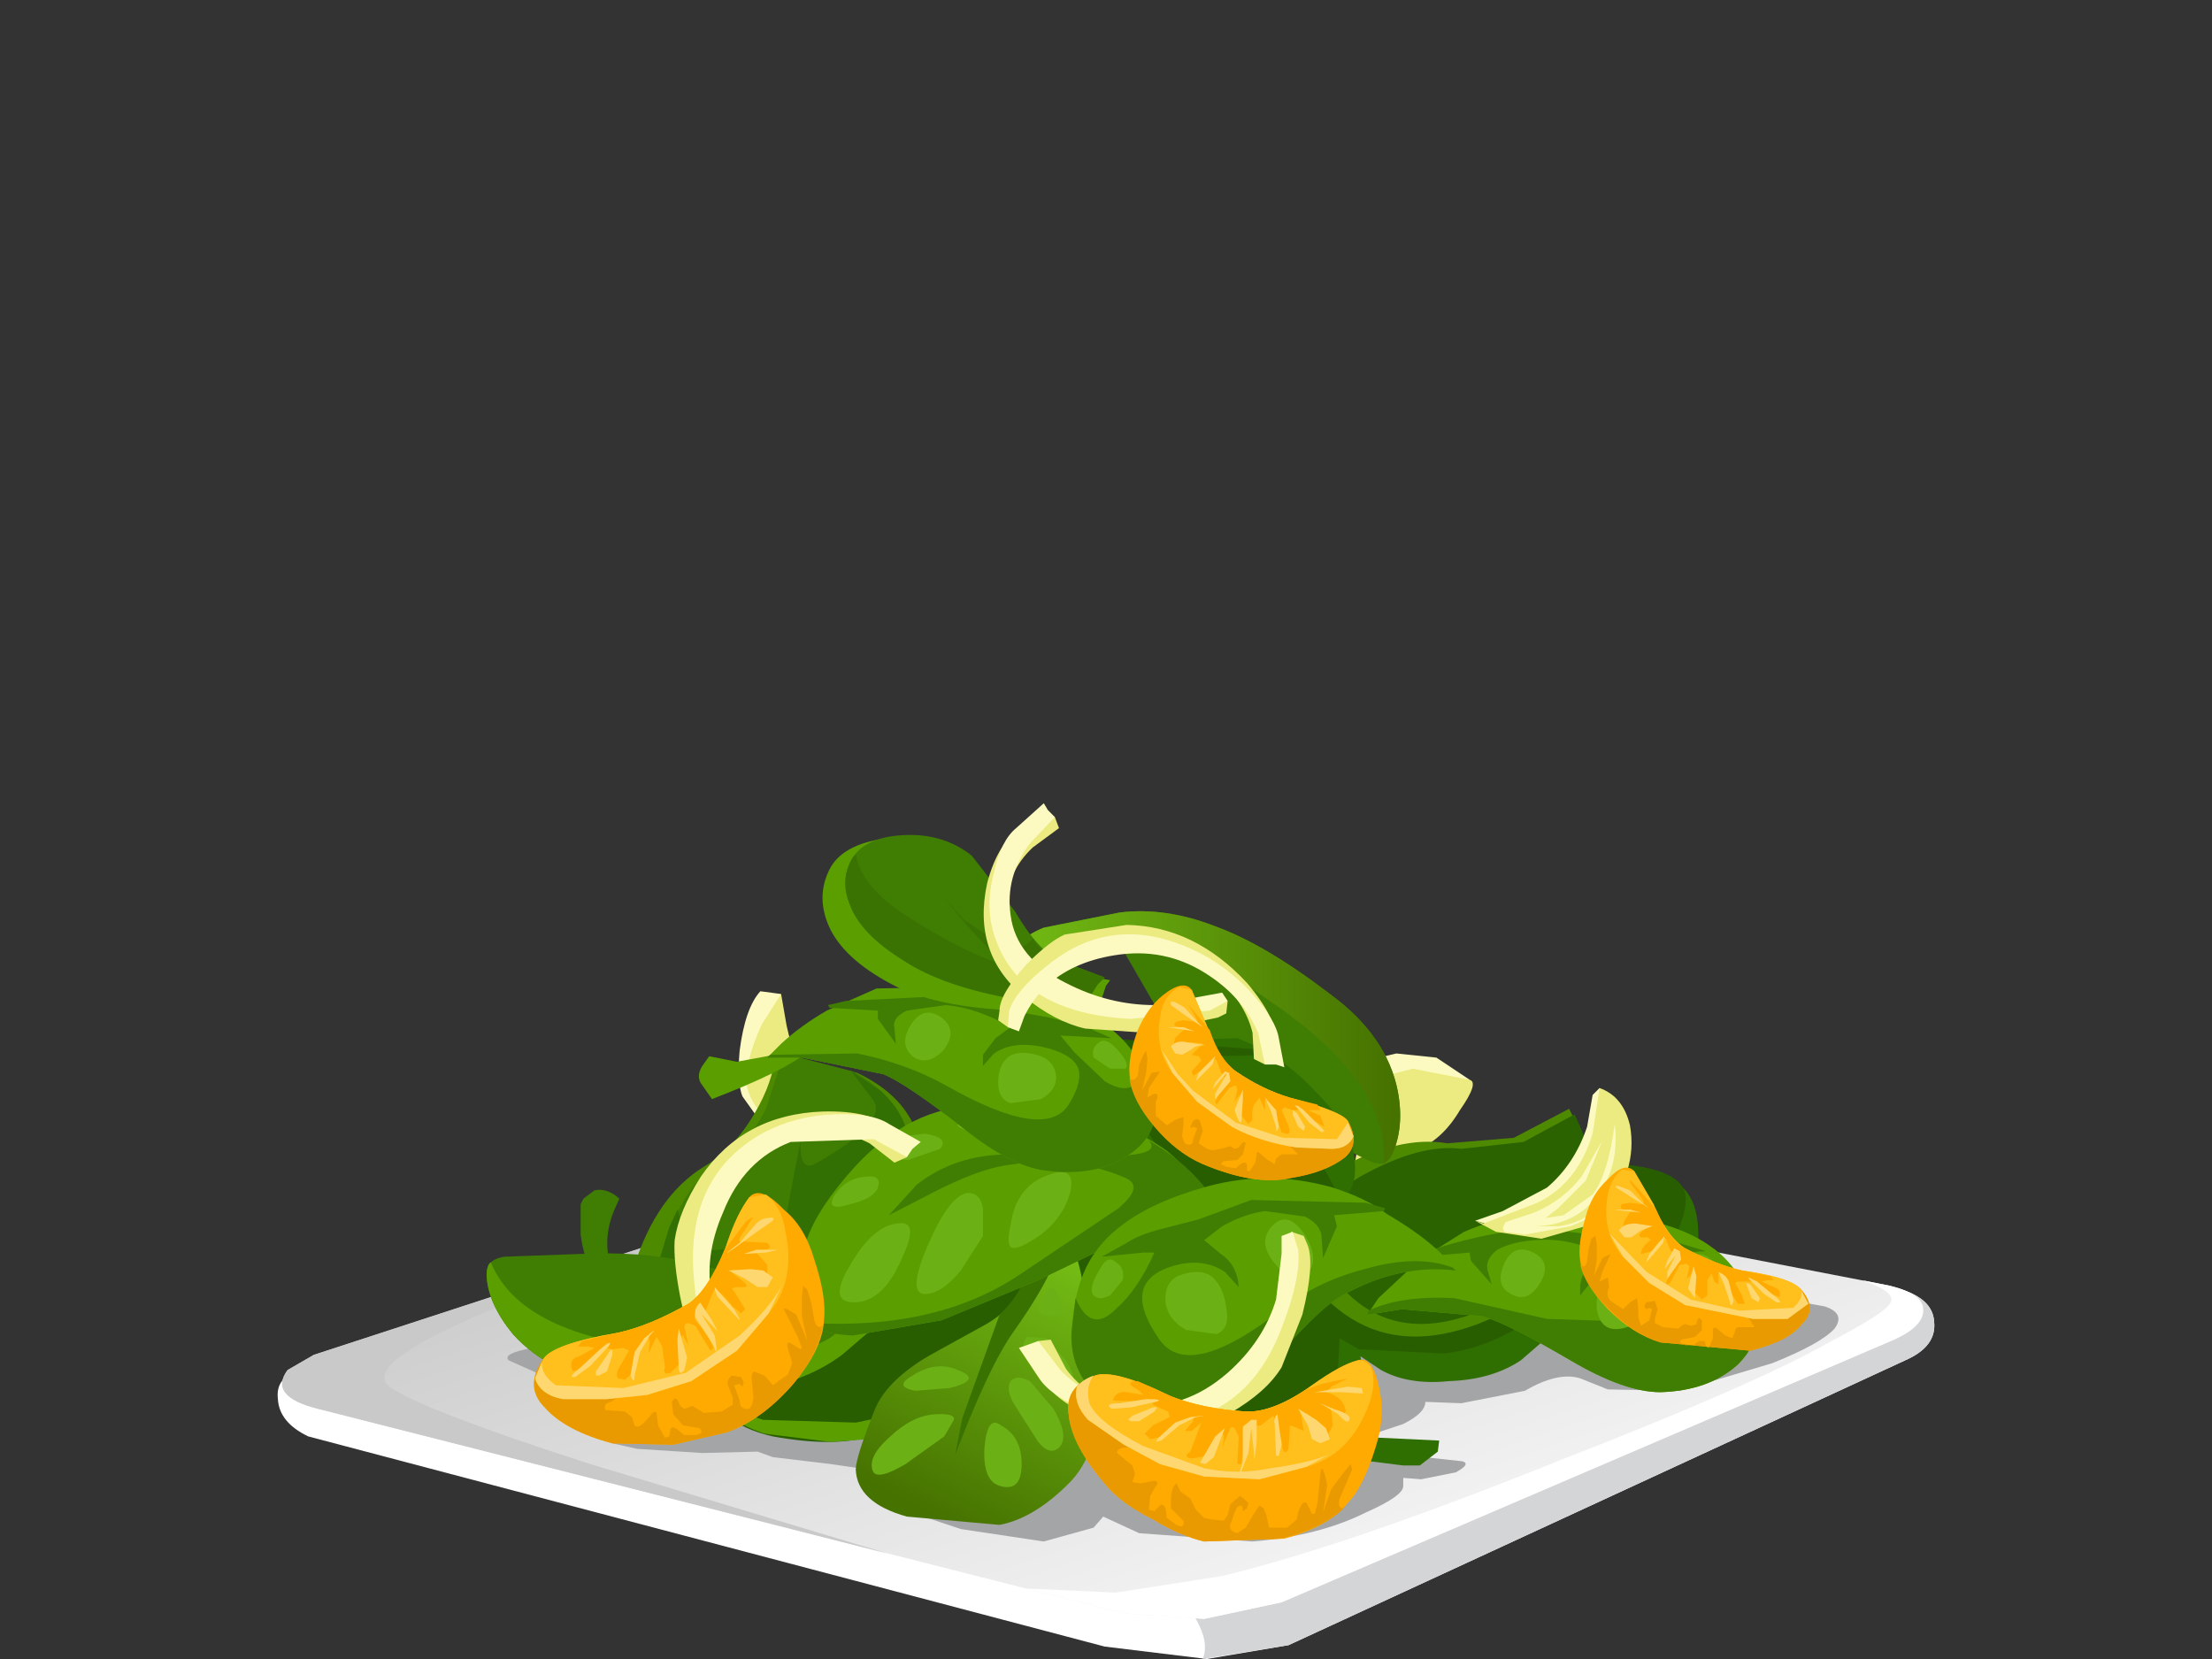<?xml version="1.0" encoding="UTF-8" standalone="no"?>
<svg xmlns:xlink="http://www.w3.org/1999/xlink" height="60.0px" width="80.0px" xmlns="http://www.w3.org/2000/svg">
  <rect width="100%" height="100%" fill="#333333" stroke="none"/>
  <g transform="matrix(1.0, 0.0, 0.0, 1.0, 0.0, 0.0)">
    <use height="30.95" transform="matrix(1.0, 0.0, 0.0, 1.0, 10.05, 29.05)" width="59.9" xlink:href="#shape0"/>
  </g>
  <defs>
    <g id="shape0" transform="matrix(1.0, 0.0, 0.0, 1.0, -10.05, -29.05)">
      <path d="M46.6 59.5 L43.65 60.0 39.95 59.55 11.15 51.95 Q10.1 51.45 10.05 50.6 9.95 49.75 10.95 49.55 L11.95 49.6 13.15 49.65 31.55 43.4 36.2 41.95 39.1 41.8 68.65 46.6 Q69.9 46.95 69.95 47.8 70.05 48.7 68.9 49.2 L46.6 59.5" fill="#ffffff" fill-rule="evenodd" stroke="none"/>
      <path d="M59.5 45.35 L60.95 45.35 68.65 46.6 Q69.9 46.95 69.95 47.8 70.05 48.7 68.9 49.2 L46.6 59.5 43.5 60.0 Q43.7 59.5 43.4 58.85 43.15 58.25 42.75 58.05 L59.5 45.35" fill="#d4d5d6" fill-rule="evenodd" stroke="none"/>
      <path d="M46.35 57.95 L43.55 58.55 40.65 58.35 11.5 50.95 Q9.7 50.5 10.4 49.55 L11.35 49.0 31.55 42.4 36.25 40.95 39.15 40.85 68.35 46.5 Q69.55 46.8 69.55 47.35 69.6 47.95 68.5 48.45 L46.35 57.95" fill="url(#gradient0)" fill-rule="evenodd" stroke="none"/>
      <path d="M14.15 50.2 Q15.45 51.05 21.35 52.95 L32.15 56.2 11.5 50.95 Q9.7 50.5 10.4 49.55 L11.35 49.0 28.55 43.4 Q20.75 46.2 17.8 47.35 12.9 49.4 14.15 50.2" fill="#c9c9c9" fill-rule="evenodd" stroke="none"/>
      <path d="M66.15 48.55 Q68.15 47.5 68.35 47.15 68.65 46.75 67.35 46.3 L68.35 46.5 Q69.55 46.8 69.55 47.35 69.6 47.95 68.5 48.45 L46.35 57.95 43.55 58.55 40.65 58.35 37.1 57.45 40.35 57.6 44.2 57.0 Q48.75 55.9 56.45 52.8 63.4 50.1 66.15 48.55" fill="#ffffff" fill-rule="evenodd" stroke="none"/>
      <path d="M63.25 46.75 L66.0 47.25 Q66.75 47.5 66.35 48.05 65.85 48.6 64.1 49.3 L60.75 50.3 58.15 50.25 57.15 49.85 Q56.35 49.6 55.15 50.3 L52.85 50.75 51.55 50.7 Q51.55 51.1 50.75 51.5 L49.55 51.9 48.9 51.95 49.7 52.3 51.5 52.7 52.9 52.85 Q53.2 52.95 52.65 53.25 L51.4 53.5 50.75 53.45 50.75 53.75 Q50.75 54.1 49.4 54.7 47.7 55.55 45.3 55.75 L41.2 55.45 39.9 54.85 39.55 55.25 37.75 55.75 34.75 55.3 33.1 54.75 33.45 53.45 30.05 52.95 27.95 52.7 27.4 52.5 25.4 52.55 23.05 52.4 22.15 52.2 21.75 51.6 Q21.35 50.95 21.6 50.8 21.8 50.65 20.3 50.05 L18.4 49.2 Q18.15 48.95 19.25 48.75 20.35 48.6 21.5 48.75 24.75 47.3 28.8 45.8 36.8 42.8 40.45 42.65 44.0 42.5 53.05 44.45 L63.25 46.75" fill="#a4a5a6" fill-rule="evenodd" stroke="none"/>
      <path d="M27.85 41.05 L26.85 39.65 Q26.65 39.15 26.75 38.0 26.95 36.45 27.5 35.85 L28.25 35.95 28.15 36.7 Q28.05 37.55 28.35 38.4 L29.65 41.2 27.85 41.05" fill="#fcfac0" fill-rule="evenodd" stroke="none"/>
      <path d="M48.8 38.5 L50.5 38.1 51.95 38.25 53.15 39.05 Q52.25 39.75 50.95 40.15 L49.55 40.7 48.75 40.6 Q48.35 40.35 48.55 39.4 L48.8 38.5" fill="#fcfac0" fill-rule="evenodd" stroke="none"/>
      <path d="M29.3 39.35 L28.85 41.1 27.95 40.6 Q27.15 40.05 27.0 39.2 26.95 38.35 27.55 37.05 L28.25 35.95 28.45 37.1 Q28.75 38.45 29.3 39.35" fill="#ebeb81" fill-rule="evenodd" stroke="none"/>
      <path d="M49.55 39.05 L51.1 38.65 51.85 38.8 53.15 39.05 Q53.5 39.15 52.8 40.15 52.15 41.25 51.2 41.6 49.0 42.55 49.0 42.05 L49.55 39.05" fill="#ebeb81" fill-rule="evenodd" stroke="none"/>
      <path d="M26.75 47.85 L29.5 46.35 Q32.6 44.8 34.55 44.45 L38.65 43.55 Q40.55 43.3 41.3 44.65 42.0 45.95 39.2 48.1 L36.25 49.95 Q34.85 50.3 33.45 50.95 L31.45 51.95 Q30.15 52.35 27.95 51.95 25.75 51.45 25.75 49.85 25.75 48.45 26.75 47.85" fill="#285e00" fill-rule="evenodd" stroke="none"/>
      <path d="M32.7 51.95 L30.05 52.15 27.65 51.85 Q26.75 51.55 26.35 51.15 L26.15 50.85 27.6 51.35 30.95 51.45 33.85 50.85 Q33.65 51.8 32.7 51.95" fill="#5a9e00" fill-rule="evenodd" stroke="none"/>
      <path d="M60.2 42.6 Q61.6 42.95 61.4 45.25 61.2 47.4 60.45 47.85 L57.8 48.35 55.75 48.55 55.0 49.2 Q53.95 49.9 52.4 49.95 50.95 50.1 49.95 49.55 L49.2 49.05 49.45 50.45 Q49.6 51.6 48.9 51.95 L52.05 52.1 52.0 52.5 51.35 53.0 50.75 53.0 48.35 52.7 47.2 53.25 43.8 53.75 Q40.55 53.75 38.6 50.6 52.6 43.8 53.8 43.05 54.75 42.5 56.7 42.35 L60.2 42.6" fill="#2f6e00" fill-rule="evenodd" stroke="none"/>
      <path d="M60.95 43.2 Q61.05 43.85 60.45 45.0 60.4 45.8 57.2 45.95 L55.9 47.3 Q54.2 48.7 52.25 48.95 L49.15 48.8 48.45 48.4 48.35 50.3 Q48.25 51.3 47.45 51.75 46.55 52.3 44.4 52.5 42.35 52.7 40.45 51.55 38.8 50.5 38.6 49.5 L45.95 45.75 Q53.9 42.05 57.3 42.05 60.75 42.05 60.95 43.2" fill="#285e00" fill-rule="evenodd" stroke="none"/>
      <path d="M28.05 38.1 L31.0 38.8 Q33.85 40.15 33.25 43.2 31.9 50.1 24.9 49.1 22.0 48.65 22.95 45.75 23.75 43.25 25.45 42.2 26.55 41.55 27.3 40.25 27.95 39.15 28.05 38.1" fill="#4e8a00" fill-rule="evenodd" stroke="none"/>
      <path d="M28.35 38.1 L30.85 38.75 Q33.3 40.05 32.75 42.9 31.65 49.35 25.65 48.4 23.15 48.0 23.95 45.3 24.6 42.95 26.1 41.95 27.1 41.3 27.7 40.1 L28.35 38.1" fill="#407d03" fill-rule="evenodd" stroke="none"/>
      <path d="M30.15 48.15 L25.6 48.15 Q23.25 47.8 23.55 46.55 L24.2 44.4 24.5 43.75 24.75 44.55 Q25.2 45.3 26.0 45.2 L27.8 44.95 Q28.35 44.7 28.55 43.35 L29.15 40.25 28.95 41.4 Q28.95 42.45 29.55 42.05 32.2 40.55 31.55 39.75 L30.75 38.7 31.85 39.45 Q32.9 40.4 32.85 41.55 L32.55 45.5 Q32.0 48.15 30.15 48.15" fill="#327003" fill-rule="evenodd" stroke="none"/>
      <path d="M22.25 46.15 Q22.6 46.8 21.7 46.2 21.15 45.85 21.0 44.65 L21.0 43.55 21.1 43.35 21.5 43.05 Q21.95 42.95 22.4 43.35 L22.2 43.8 Q21.7 45.05 22.25 46.15" fill="#407d03" fill-rule="evenodd" stroke="none"/>
      <path d="M56.75 40.1 L57.85 42.35 Q58.35 44.95 55.8 46.65 50.0 50.45 46.95 45.7 45.7 43.7 48.35 42.3 50.6 41.05 52.35 41.35 L54.75 41.15 56.75 40.1" fill="#4e8a00" fill-rule="evenodd" stroke="none"/>
      <path d="M56.95 40.3 L57.8 42.25 Q58.15 44.55 55.8 46.15 50.45 49.85 47.85 45.65 46.8 43.95 49.2 42.55 51.35 41.35 52.85 41.55 L55.1 41.3 56.95 40.3" fill="#2a6300" fill-rule="evenodd" stroke="none"/>
      <path d="M27.95 46.85 L30.15 48.15 Q30.8 48.0 31.75 46.85 32.7 45.65 32.15 43.95 L32.5 43.85 33.3 43.95 33.3 45.35 Q33.3 46.35 32.55 47.2 L30.45 49.0 Q29.1 50.0 27.2 50.25 25.3 50.55 22.4 50.15 19.9 49.75 18.55 48.25 17.65 47.15 17.6 46.15 17.55 45.55 18.25 45.45 L21.0 45.35 Q25.2 45.15 27.95 46.85" fill="#407d03" fill-rule="evenodd" stroke="none"/>
      <path d="M33.3 45.35 Q33.3 46.35 32.55 47.2 L30.45 49.0 Q29.1 50.0 27.2 50.25 25.3 50.55 22.4 50.15 19.9 49.75 18.55 48.25 17.65 47.15 17.6 46.15 17.6 45.75 17.75 45.65 18.8 48.2 23.65 48.75 29.15 49.45 30.35 48.1 L31.75 46.85 Q32.7 45.65 32.15 43.95 L32.5 43.85 33.3 43.95 33.3 45.35" fill="#5a9e00" fill-rule="evenodd" stroke="none"/>
      <path d="M43.95 33.5 Q45.75 34.15 48.1 35.95 50.15 37.45 50.55 39.45 50.8 40.75 50.35 41.75 50.15 42.25 49.55 42.0 L47.0 40.75 Q43.25 38.95 41.65 36.15 L40.35 33.9 Q39.7 33.75 38.3 34.3 37.45 34.65 36.9 35.7 L36.55 36.6 36.25 36.55 35.55 36.1 36.25 34.85 Q36.75 33.95 37.75 33.55 L40.5 33.0 Q42.15 32.8 43.95 33.5" fill="#407d03" fill-rule="evenodd" stroke="none"/>
      <path d="M43.95 33.5 Q45.75 34.15 48.1 35.95 50.15 37.45 50.55 39.45 50.8 40.75 50.35 41.75 L50.05 42.1 Q50.25 39.3 46.35 36.5 41.8 33.25 40.15 33.9 39.55 33.8 38.3 34.3 37.45 34.65 36.9 35.7 L36.55 36.6 36.25 36.55 35.55 36.1 36.25 34.85 Q36.75 33.95 37.75 33.55 L40.5 33.0 Q42.15 32.8 43.95 33.5" fill="url(#gradient1)" fill-rule="evenodd" stroke="none"/>
      <path d="M43.85 43.4 Q42.75 42.75 42.2 42.65 41.05 42.35 39.55 40.3 38.05 38.15 39.3 37.7 L44.75 37.55 Q46.35 38.15 47.6 39.5 48.95 40.85 49.0 42.05 49.1 43.2 48.15 43.75 L45.85 44.05 43.85 43.4" fill="#2f6e00" fill-rule="evenodd" stroke="none"/>
      <path d="M42.9 38.75 Q42.55 39.05 42.95 39.2 L44.55 39.75 Q45.85 40.25 46.7 40.95 47.7 41.8 48.15 42.75 48.65 43.65 48.1 43.9 L46.3 44.15 Q44.9 44.1 43.65 43.35 42.65 42.75 41.75 41.3 40.85 39.9 40.25 39.65 39.4 39.35 38.6 38.6 L37.95 37.95 Q38.8 37.55 39.95 37.55 L42.05 37.7 45.45 37.95 46.05 38.15 43.95 38.2 Q43.2 38.4 42.9 38.75" fill="#285e00" fill-rule="evenodd" stroke="none"/>
      <path d="M37.2 45.8 Q37.55 44.15 37.75 44.15 L38.35 44.35 38.6 44.7 Q38.95 45.25 39.15 46.35 L39.75 49.95 Q39.85 52.35 38.75 53.55 37.45 54.9 36.15 55.15 L32.8 54.85 Q31.0 54.35 30.95 53.15 30.95 52.7 31.65 50.95 32.05 50.0 33.4 49.15 33.55 49.05 35.65 47.9 36.95 47.15 37.2 45.8" fill="url(#gradient2)" fill-rule="evenodd" stroke="none"/>
      <path d="M37.2 45.8 Q37.55 44.15 37.75 44.15 L38.35 44.35 38.4 44.4 Q38.5 45.55 36.7 48.1 35.75 49.4 34.4 53.0 L34.55 52.6 34.8 51.3 36.15 47.55 Q36.95 46.8 37.2 45.8" fill="#397200" fill-rule="evenodd" stroke="none"/>
      <path d="M33.8 51.15 Q34.55 51.1 34.5 51.35 L34.15 51.95 32.75 52.95 Q31.65 53.6 31.55 53.15 31.4 52.65 32.2 51.95 33.0 51.2 33.8 51.15" fill="#6bb014" fill-rule="evenodd" stroke="none"/>
      <path d="M36.2 51.55 Q36.95 51.95 36.95 52.95 36.95 53.95 36.2 53.75 35.55 53.6 35.6 52.4 35.7 51.15 36.2 51.55" fill="#6bb014" fill-rule="evenodd" stroke="none"/>
      <path d="M34.35 50.2 L33.1 50.3 Q32.3 50.15 33.0 49.75 33.85 49.2 34.65 49.55 35.55 49.9 34.35 50.2" fill="#6bb014" fill-rule="evenodd" stroke="none"/>
      <path d="M37.25 49.95 L38.1 50.95 Q38.65 51.9 38.35 52.3 38.0 52.7 37.55 52.15 L36.75 50.9 Q36.35 50.3 36.55 49.95 36.75 49.7 37.25 49.95" fill="#6bb014" fill-rule="evenodd" stroke="none"/>
      <path d="M37.85 48.4 L38.55 49.2 Q38.95 49.85 38.8 50.2 38.7 50.55 38.25 50.0 L37.35 49.1 Q36.8 48.75 37.15 48.35 L37.85 48.4" fill="#6bb014" fill-rule="evenodd" stroke="none"/>
      <path d="M38.25 46.75 L38.5 47.35 Q38.45 47.65 37.95 47.6 37.35 47.55 37.7 46.95 38.0 46.35 38.25 46.75" fill="#6bb014" fill-rule="evenodd" stroke="none"/>
      <path d="M44.3 43.9 Q44.55 44.2 43.85 44.2 L42.4 44.15 40.55 44.85 37.55 46.3 34.05 47.75 30.85 48.3 Q29.45 48.25 29.25 47.65 L29.05 45.95 Q28.85 44.6 30.65 42.5 32.65 40.15 35.1 40.0 39.4 39.7 42.1 41.55 42.7 41.95 44.3 43.9" fill="#5a9e00" fill-rule="evenodd" stroke="none"/>
      <path d="M44.3 43.9 Q44.55 44.2 43.85 44.2 L42.4 44.15 40.55 44.85 37.55 46.3 34.05 47.75 30.85 48.3 Q29.65 48.25 29.35 47.85 33.95 48.1 36.95 46.05 L40.45 43.7 Q41.4 42.9 40.7 42.6 38.75 41.75 36.35 42.15 35.35 42.3 33.7 43.15 L32.15 43.95 33.15 42.85 Q34.55 41.75 36.5 41.75 L40.4 41.8 Q42.0 41.75 41.55 41.25 42.7 41.9 43.5 42.85 L44.3 43.9" fill="#407d03" fill-rule="evenodd" stroke="none"/>
      <path d="M32.45 44.25 Q33.3 44.1 32.6 45.55 31.95 47.05 30.95 47.1 29.9 47.15 30.75 45.75 31.55 44.35 32.45 44.25" fill="#6bb014" fill-rule="evenodd" stroke="none"/>
      <path d="M34.95 43.15 Q35.45 43.1 35.55 43.7 L35.55 44.7 34.75 45.95 Q34.05 46.8 33.45 46.8 32.8 46.8 33.55 45.05 34.3 43.3 34.95 43.15" fill="#6bb014" fill-rule="evenodd" stroke="none"/>
      <path d="M37.9 42.5 Q38.95 42.1 38.7 43.15 38.4 44.15 37.5 44.75 36.75 45.25 36.55 45.1 36.4 44.95 36.55 44.3 36.75 42.9 37.9 42.5" fill="#6bb014" fill-rule="evenodd" stroke="none"/>
      <path d="M31.35 42.55 Q31.9 42.5 31.75 42.95 31.6 43.35 30.75 43.55 29.8 43.85 30.2 43.2 30.6 42.6 31.35 42.55" fill="#6bb014" fill-rule="evenodd" stroke="none"/>
      <path d="M33.45 41.0 Q34.35 41.15 34.0 41.55 L32.85 41.95 Q32.25 41.95 32.35 41.65 L32.55 41.3 32.65 41.1 33.45 41.0" fill="#6bb014" fill-rule="evenodd" stroke="none"/>
      <path d="M36.15 40.25 Q37.05 40.2 37.35 40.6 37.55 40.95 37.15 41.05 L35.1 40.9 Q34.35 40.75 34.8 40.55 L36.15 40.25" fill="#6bb014" fill-rule="evenodd" stroke="none"/>
      <path d="M28.75 37.75 Q30.05 37.3 29.2 38.05 28.35 38.75 25.75 39.75 L25.4 39.25 Q25.15 38.95 25.4 38.55 L25.65 38.2 26.65 38.4 28.0 38.15 28.75 37.75" fill="#5a9e00" fill-rule="evenodd" stroke="none"/>
      <path d="M40.4 37.4 Q41.35 38.25 41.7 39.75 42.0 40.95 40.85 41.75 39.7 42.55 37.95 42.35 36.65 42.25 34.9 40.85 32.8 39.2 31.95 38.85 L29.0 38.25 27.75 38.25 28.25 37.75 Q28.95 37.1 29.9 36.55 L31.7 35.75 36.45 35.65 Q39.15 36.25 40.4 37.4" fill="#5a9e00" fill-rule="evenodd" stroke="none"/>
      <path d="M37.65 37.85 Q36.6 37.65 35.95 38.1 L35.55 38.55 35.55 38.15 36.0 37.55 36.55 37.15 Q35.35 36.45 34.2 36.35 L32.8 36.55 Q32.25 36.8 32.35 37.2 L32.4 37.75 31.75 36.85 31.75 36.55 30.0 36.45 29.95 36.35 30.6 36.2 34.6 36.0 36.55 36.55 37.95 36.8 39.3 37.15 40.2 37.55 38.35 37.45 38.85 38.05 39.95 39.1 Q41.0 39.75 41.35 38.75 L41.7 39.75 Q42.0 40.95 40.85 41.75 39.7 42.55 37.95 42.35 36.65 42.25 34.9 40.85 32.8 39.2 31.95 38.85 L29.0 38.25 27.75 38.25 27.85 38.15 31.0 38.1 Q32.75 38.45 34.2 39.25 37.8 41.3 38.65 39.95 39.15 39.15 39.0 38.65 38.8 38.1 37.65 37.85" fill="#407d03" fill-rule="evenodd" stroke="none"/>
      <path d="M34.05 36.8 Q34.65 37.25 34.15 37.95 33.55 38.6 33.0 38.2 32.5 37.75 32.95 37.05 33.4 36.35 34.05 36.8" fill="#6bb014" fill-rule="evenodd" stroke="none"/>
      <path d="M37.65 38.2 Q38.15 38.4 38.2 38.95 38.2 39.45 37.65 39.75 L36.55 39.9 Q36.1 39.75 36.1 39.15 36.1 38.5 36.5 38.2 36.9 37.95 37.65 38.2" fill="#6bb014" fill-rule="evenodd" stroke="none"/>
      <path d="M40.4 37.95 Q40.9 38.5 40.7 38.65 L40.15 38.65 39.55 38.25 Q39.45 37.9 39.75 37.7 40.0 37.5 40.4 37.95" fill="#6bb014" fill-rule="evenodd" stroke="none"/>
      <path d="M63.4 47.2 Q63.85 48.35 62.85 49.35 61.8 50.3 60.05 50.35 58.75 50.35 56.8 49.2 54.5 47.85 53.6 47.6 L50.7 47.35 49.45 47.55 49.85 46.95 51.35 45.55 52.95 44.55 Q55.15 43.6 57.75 43.85 60.55 44.1 61.9 45.1 62.9 45.8 63.4 47.2" fill="#5a9e00" fill-rule="evenodd" stroke="none"/>
      <path d="M60.45 47.85 Q60.85 46.95 60.6 46.5 60.35 45.95 59.15 45.9 58.15 45.8 57.55 46.35 L57.15 46.85 57.15 46.5 Q57.2 46.05 57.5 45.75 L57.95 45.35 Q56.75 44.75 55.55 44.85 54.7 44.9 54.15 45.2 53.7 45.55 53.8 45.95 L53.95 46.45 53.2 45.6 53.15 45.3 51.4 45.45 51.35 45.35 51.95 45.15 Q54.15 44.45 55.95 44.45 L57.95 44.7 59.35 44.75 60.7 44.95 61.7 45.25 60.2 45.35 59.8 45.4 60.35 45.95 61.65 46.8 Q62.75 47.3 62.95 46.3 L63.4 47.2 Q63.85 48.35 62.85 49.35 61.8 50.3 60.05 50.35 58.75 50.35 56.8 49.2 54.5 47.85 53.6 47.6 L50.7 47.35 49.45 47.55 49.5 47.4 Q50.65 46.85 52.6 46.95 L55.95 47.7 60.45 47.85" fill="#407d03" fill-rule="evenodd" stroke="none"/>
      <path d="M55.45 45.3 Q56.15 45.65 55.7 46.4 55.25 47.15 54.65 46.8 54.05 46.5 54.4 45.7 54.75 44.95 55.45 45.3" fill="#6bb014" fill-rule="evenodd" stroke="none"/>
      <path d="M59.2 46.2 Q59.75 46.35 59.85 46.85 59.95 47.4 59.4 47.75 57.95 48.55 57.75 47.35 57.7 46.7 58.05 46.35 L59.2 46.2" fill="#6bb014" fill-rule="evenodd" stroke="none"/>
      <path d="M61.95 45.6 L62.3 46.3 61.75 46.35 61.15 46.0 Q60.95 45.7 61.2 45.45 61.5 45.2 61.95 45.6" fill="#6bb014" fill-rule="evenodd" stroke="none"/>
      <path d="M50.15 43.9 Q51.95 44.95 52.65 45.95 50.6 45.7 48.55 46.85 47.7 47.3 45.9 49.4 44.35 51.15 43.05 51.35 41.3 51.65 39.95 50.7 38.7 49.75 38.75 48.2 38.85 46.35 39.6 45.3 40.65 43.8 43.35 43.0 45.75 42.25 48.2 42.95 49.45 43.35 50.15 43.9" fill="#5a9e00" fill-rule="evenodd" stroke="none"/>
      <path d="M50.1 43.7 L50.05 43.8 48.25 43.95 48.35 44.35 47.85 45.5 47.8 44.8 Q47.8 44.3 47.2 44.0 L45.75 43.8 Q45.0 43.9 44.2 44.35 L43.55 44.85 44.15 45.35 Q44.75 45.75 44.8 46.55 L44.3 46.0 Q43.55 45.5 42.55 45.75 40.45 46.3 41.9 48.4 42.95 50.0 46.3 47.4 47.6 46.35 49.35 45.9 51.25 45.35 52.55 45.85 L52.65 45.95 Q50.6 45.7 48.55 46.85 47.7 47.3 45.9 49.4 44.35 51.15 43.05 51.35 41.3 51.65 39.95 50.7 38.7 49.75 38.75 48.2 L38.9 46.95 Q39.45 48.25 40.35 47.35 41.15 46.65 41.75 45.3 L41.35 45.3 39.85 45.45 40.75 44.95 Q41.2 44.65 42.0 44.45 L43.35 44.1 45.25 43.4 49.4 43.5 50.1 43.7" fill="#407d03" fill-rule="evenodd" stroke="none"/>
      <path d="M46.0 44.35 Q46.55 43.75 47.15 44.6 47.75 45.5 47.3 46.05 46.8 46.55 46.15 45.75 45.45 44.95 46.0 44.35" fill="#6bb014" fill-rule="evenodd" stroke="none"/>
      <path d="M42.9 48.1 Q42.25 47.75 42.15 47.1 42.1 46.4 42.6 46.15 43.35 45.85 43.8 46.15 44.25 46.5 44.35 47.3 44.5 48.05 44.0 48.25 L42.9 48.1" fill="#6bb014" fill-rule="evenodd" stroke="none"/>
      <path d="M39.75 45.95 Q40.05 45.35 40.35 45.65 40.7 45.85 40.6 46.3 L40.15 46.85 Q39.75 47.05 39.55 46.85 39.35 46.6 39.75 45.95" fill="#6bb014" fill-rule="evenodd" stroke="none"/>
      <path d="M39.8 36.25 L37.1 36.55 Q34.15 36.5 32.45 35.7 30.65 34.8 30.05 33.65 29.5 32.55 29.95 31.55 30.35 30.6 31.85 30.35 33.35 30.1 34.5 30.8 35.15 31.25 36.2 33.15 37.15 34.8 38.0 35.05 L40.15 35.45 40.0 35.65 39.8 36.25" fill="#5a9e00" fill-rule="evenodd" stroke="none"/>
      <path d="M39.35 36.15 Q39.35 36.55 36.8 36.15 34.15 35.7 32.7 34.75 31.15 33.8 30.75 32.75 30.35 31.8 30.85 31.0 31.35 30.25 32.75 30.2 34.15 30.15 35.15 30.95 L36.7 32.95 Q37.55 34.4 38.35 34.75 L39.95 35.35 39.7 35.6 39.35 36.15" fill="#407d03" fill-rule="evenodd" stroke="none"/>
      <path d="M39.35 36.15 Q39.35 36.55 36.8 36.15 34.15 35.7 32.7 34.75 31.15 33.8 30.75 32.75 30.35 31.8 30.85 31.0 L30.95 30.9 Q31.15 32.1 32.9 33.2 35.15 34.6 36.25 34.85 L34.95 33.45 34.1 32.4 34.85 33.25 36.4 34.3 Q36.95 34.4 37.35 33.95 37.75 34.55 38.35 34.75 L39.95 35.35 39.7 35.6 39.35 36.15" fill="#3b7303" fill-rule="evenodd" stroke="none"/>
      <path d="M43.2 36.3 L44.4 36.2 44.35 36.65 44.05 36.8 41.4 37.35 39.25 37.2 Q38.15 36.95 37.05 36.05 35.15 34.5 35.7 31.95 36.1 30.4 37.05 29.85 37.55 29.55 38.15 29.55 L38.3 29.95 37.35 30.65 Q36.4 31.55 36.35 32.85 36.35 34.25 37.3 35.05 37.8 35.55 39.35 36.15 L41.4 36.55 43.2 36.3" fill="#ebeb81" fill-rule="evenodd" stroke="none"/>
      <path d="M43.75 36.55 L40.9 36.85 Q36.95 36.65 36.0 33.95 35.6 32.85 35.95 31.55 36.2 30.4 36.75 29.95 L37.75 29.05 37.9 29.3 38.15 29.55 37.25 30.5 Q36.35 31.7 36.55 33.1 36.75 34.65 38.55 35.55 40.1 36.35 41.75 36.35 L44.2 35.9 44.4 36.2 43.75 36.55" fill="#fcfac0" fill-rule="evenodd" stroke="none"/>
      <path d="M57.5 43.3 L56.55 43.95 55.75 44.4 53.9 44.3 53.35 44.15 54.35 43.8 55.95 42.95 Q56.95 42.1 57.4 40.75 L57.6 39.6 57.85 39.35 58.0 40.0 58.15 40.95 58.05 42.15 57.5 43.3" fill="#fcfac0" fill-rule="evenodd" stroke="none"/>
      <path d="M58.95 40.7 Q59.1 41.55 58.85 42.35 L58.4 43.45 57.5 44.3 55.75 44.8 54.1 44.55 53.35 44.15 53.65 44.25 55.6 43.5 Q57.05 42.8 57.6 41.0 L57.85 39.35 Q58.7 39.65 58.95 40.7" fill="#ebeb81" fill-rule="evenodd" stroke="none"/>
      <path d="M58.4 42.75 L58.05 43.6 Q57.8 43.95 56.8 44.35 L55.15 44.65 54.4 44.55 54.35 44.4 54.45 44.2 54.6 44.15 55.5 43.85 Q56.55 43.4 57.2 42.55 L57.95 41.25 57.35 42.7 56.35 43.7 55.9 44.05 56.55 43.95 57.6 43.2 Q58.15 42.5 58.4 40.65 58.55 42.05 57.95 42.95 57.35 44.05 56.05 44.3 L55.6 44.35 56.35 44.35 Q57.15 44.25 57.7 43.75 L58.4 42.75" fill="#fcfac0" fill-rule="evenodd" stroke="none"/>
      <path d="M45.75 38.5 L45.35 38.3 45.3 37.35 Q45.0 36.15 43.9 35.3 42.7 34.35 41.5 34.25 L39.35 34.55 Q38.4 34.75 37.85 35.35 L37.1 36.5 36.6 37.15 36.45 37.15 36.1 36.9 36.15 36.55 Q36.15 35.95 37.15 34.85 37.95 34.05 38.5 33.8 L40.75 33.45 Q43.2 33.5 45.1 35.55 46.2 36.85 46.15 37.7 L45.75 38.5" fill="#ebeb81" fill-rule="evenodd" stroke="none"/>
      <path d="M45.75 38.5 L45.5 37.35 Q44.95 36.05 43.6 35.2 42.1 34.25 40.3 34.55 38.75 34.8 37.8 35.7 37.35 36.15 37.05 36.75 L36.85 37.3 36.45 37.15 36.5 36.55 Q36.75 35.8 37.9 34.9 40.25 33.0 43.15 34.35 44.35 34.9 45.3 35.95 46.15 36.9 46.25 37.55 L46.45 38.6 46.15 38.5 45.75 38.5" fill="#fcfac0" fill-rule="evenodd" stroke="none"/>
      <path d="M32.8 41.85 L32.35 42.05 31.45 41.35 Q30.3 40.75 28.85 41.1 27.35 41.45 26.55 42.5 26.1 43.15 25.6 44.7 25.3 45.75 25.45 46.7 L26.0 48.3 Q26.45 49.3 26.3 49.35 L25.8 49.5 25.55 49.2 Q24.95 48.65 24.6 46.9 24.35 45.6 24.4 44.85 24.55 43.8 25.35 42.55 26.9 40.3 29.75 40.2 31.55 40.15 32.3 40.85 L32.8 41.85" fill="#ebeb81" fill-rule="evenodd" stroke="none"/>
      <path d="M32.8 41.85 L31.6 41.2 28.6 41.3 Q26.9 41.95 26.15 43.85 25.45 45.45 25.75 46.95 25.95 48.3 26.55 49.15 L26.3 49.4 25.8 48.95 Q25.25 48.05 25.1 46.3 24.75 42.6 27.55 41.0 28.75 40.35 30.2 40.3 31.55 40.25 32.15 40.65 L33.3 41.3 33.0 41.55 32.8 41.85" fill="#fcfac0" fill-rule="evenodd" stroke="none"/>
      <path d="M47.3 45.05 Q47.55 45.75 47.1 47.55 L46.35 49.45 Q45.8 50.35 44.5 51.1 43.2 51.8 41.7 51.75 L39.5 51.25 Q37.9 50.55 37.55 49.55 L37.55 48.5 38.0 48.45 38.55 49.5 Q39.3 50.55 40.75 50.9 L43.4 50.65 45.25 49.1 Q46.0 48.35 46.3 47.35 L46.45 45.7 46.6 44.75 46.7 44.55 47.15 44.7 47.3 45.05" fill="#ebeb81" fill-rule="evenodd" stroke="none"/>
      <path d="M46.4 47.9 Q45.15 51.35 41.85 51.5 40.55 51.55 39.15 50.95 37.95 50.45 37.55 49.8 L36.85 48.75 37.55 48.5 38.35 49.55 Q39.4 50.65 41.05 50.8 42.85 51.0 44.4 49.65 45.7 48.5 46.15 47.0 L46.35 45.35 46.35 44.7 46.75 44.55 46.95 45.2 Q47.05 46.2 46.4 47.9" fill="#fcfac0" fill-rule="evenodd" stroke="none"/>
      <path d="M43.5 42.1 Q42.5 41.65 41.7 40.65 40.9 39.65 40.85 38.85 40.8 38.2 41.15 37.25 41.5 36.45 42.05 36.0 42.8 35.4 43.1 35.8 L43.65 37.1 Q44.05 38.3 44.7 38.75 45.65 39.4 46.65 39.7 48.55 40.2 48.75 40.55 49.2 41.35 48.65 41.85 47.95 42.4 46.7 42.6 45.4 42.9 43.5 42.1" fill="#ffaa00" fill-rule="evenodd" stroke="none"/>
      <path d="M46.7 42.6 Q45.4 42.9 43.5 42.1 42.55 41.7 41.75 40.75 40.95 39.8 40.85 39.0 41.0 39.15 41.15 38.9 L41.2 38.5 41.35 38.15 41.45 38.0 41.5 38.3 41.45 38.8 41.3 39.45 41.65 38.8 41.95 38.75 41.55 39.35 41.5 39.7 Q41.55 39.65 41.75 39.55 41.95 39.55 41.8 39.85 L41.8 40.35 42.2 40.7 42.5 40.5 42.8 40.4 42.8 40.7 42.75 41.1 42.85 41.35 Q43.15 41.5 43.15 41.2 L43.3 40.8 43.15 40.75 43.1 40.8 43.05 40.75 43.15 40.55 Q43.3 40.4 43.4 40.55 L43.5 40.9 43.35 41.35 43.65 41.55 43.85 41.6 44.15 41.55 44.5 41.45 44.65 41.55 44.8 41.5 Q45.0 41.2 45.05 41.35 L44.95 41.75 44.75 41.95 44.25 42.0 44.15 42.1 44.35 42.2 44.7 42.25 Q45.05 41.9 45.1 42.15 L45.1 42.35 45.2 42.35 45.4 42.05 45.45 41.75 Q45.45 41.6 45.55 41.7 L45.85 41.95 46.1 42.1 46.15 41.9 46.35 41.75 46.95 41.75 46.75 41.55 46.55 41.35 Q46.35 41.2 46.55 41.15 L47.35 40.75 48.6 40.45 48.75 40.55 Q49.2 41.35 48.65 41.85 47.95 42.4 46.7 42.6" fill="#e89a00" fill-rule="evenodd" stroke="none"/>
      <path d="M44.7 38.75 Q45.65 39.4 46.65 39.7 48.55 40.2 48.75 40.55 L48.95 41.1 Q48.75 41.55 48.15 41.55 L46.9 41.5 Q45.55 41.3 44.55 40.75 L43.3 39.85 42.4 38.8 Q41.7 37.9 42.0 36.55 42.15 35.95 42.65 35.7 L43.1 35.8 43.65 37.1 Q44.05 38.3 44.7 38.75" fill="#ffbf1c" fill-rule="evenodd" stroke="none"/>
      <path d="M43.2 36.95 Q43.5 37.15 42.95 36.3 L43.75 37.25 Q44.1 38.3 44.7 38.75 45.65 39.4 46.65 39.7 L47.65 39.95 47.75 40.15 47.5 40.15 47.3 40.15 47.75 40.35 47.9 40.75 47.55 40.55 47.0 40.15 46.9 40.05 46.95 40.15 46.75 40.15 46.45 40.05 46.35 40.15 46.55 40.6 Q46.8 41.15 46.35 40.95 L46.15 40.35 45.75 39.75 45.75 39.85 45.75 40.15 45.55 39.7 45.35 39.95 Q45.25 40.25 45.3 40.5 L45.15 40.65 44.85 40.3 44.85 39.6 44.75 39.7 44.65 39.85 44.75 39.4 44.7 39.25 44.45 39.35 44.0 39.95 43.95 39.85 44.1 39.55 44.45 39.15 44.35 38.95 44.25 38.95 44.15 38.75 44.0 38.35 Q43.95 38.2 43.4 38.75 L43.15 38.9 43.1 38.75 43.45 38.35 43.35 38.2 43.1 38.15 43.4 37.85 Q43.8 37.7 42.8 37.7 L42.45 37.75 42.5 37.55 42.75 37.3 Q43.0 37.15 42.65 37.15 42.35 37.1 42.55 36.95 L42.8 36.9 43.2 36.95" fill="#ffaa00" fill-rule="evenodd" stroke="none"/>
      <path d="M48.15 41.55 L46.9 41.5 Q45.55 41.3 44.55 40.75 L43.3 39.85 42.4 38.8 42.0 37.95 42.6 38.85 43.15 39.45 44.7 40.6 46.4 41.15 48.35 41.2 48.75 40.6 48.95 41.1 Q48.75 41.55 48.15 41.55" fill="#ffd770" fill-rule="evenodd" stroke="none"/>
      <path d="M42.9 36.75 L42.35 36.35 Q42.25 36.05 42.85 36.45 L43.35 37.0 43.5 37.15 42.9 36.75" fill="#ffd770" fill-rule="evenodd" stroke="none"/>
      <path d="M42.55 37.2 L42.2 37.15 42.8 37.15 43.2 37.3 42.55 37.2" fill="#ffd770" fill-rule="evenodd" stroke="none"/>
      <path d="M42.5 38.1 L42.35 37.85 Q42.55 37.6 42.95 37.7 L43.6 37.8 43.55 37.8 Q43.25 37.8 43.1 37.95 L42.75 38.15 42.5 38.1" fill="#ffd770" fill-rule="evenodd" stroke="none"/>
      <path d="M43.95 38.2 L43.85 38.5 43.25 39.1 43.35 38.8 43.95 38.2" fill="#ffd770" fill-rule="evenodd" stroke="none"/>
      <path d="M44.3 38.75 L44.45 38.8 44.5 39.1 43.95 39.75 43.95 39.55 44.3 38.95 Q44.55 38.55 43.85 39.4 L43.95 39.15 44.3 38.75" fill="#ffd770" fill-rule="evenodd" stroke="none"/>
      <path d="M44.95 39.4 L44.95 39.75 44.9 40.55 Q44.85 40.75 44.65 40.15 L44.95 39.4" fill="#ffd770" fill-rule="evenodd" stroke="none"/>
      <path d="M45.75 39.7 L46.15 40.15 46.25 40.75 Q46.15 41.05 46.15 40.75 L45.95 40.15 45.75 39.7" fill="#ffd770" fill-rule="evenodd" stroke="none"/>
      <path d="M46.9 40.05 Q46.75 39.95 46.95 40.0 L47.15 40.15 47.7 40.7 47.9 40.9 47.8 40.95 47.35 40.6 46.9 40.05" fill="#ffd770" fill-rule="evenodd" stroke="none"/>
      <path d="M46.75 40.3 L46.75 40.15 46.9 40.25 47.2 40.75 47.15 40.9 46.95 40.75 46.75 40.3" fill="#ffd770" fill-rule="evenodd" stroke="none"/>
      <path d="M29.45 45.55 Q29.9 46.9 29.8 47.75 29.75 48.8 28.65 50.1 27.55 51.35 26.3 51.8 L24.35 52.25 22.15 52.2 Q20.45 51.75 19.7 50.9 18.95 50.15 19.65 49.15 20.0 48.6 22.35 48.2 23.5 47.95 24.9 47.15 25.75 46.6 26.3 44.95 26.65 43.9 27.1 43.3 27.5 42.85 28.35 43.75 29.1 44.35 29.45 45.55" fill="#ffaa00" fill-rule="evenodd" stroke="none"/>
      <path d="M28.4 47.45 Q28.2 47.15 28.8 47.55 L29.2 48.5 29.0 47.6 29.0 46.9 29.05 46.5 29.2 46.65 29.35 47.15 29.45 47.75 Q29.55 48.1 29.75 47.95 29.6 49.0 28.55 50.2 27.5 51.35 26.3 51.8 L24.35 52.25 22.15 52.2 Q20.45 51.75 19.7 50.9 18.95 50.15 19.65 49.15 L19.8 49.0 Q20.4 48.95 21.35 49.55 L22.4 50.25 Q22.6 50.35 22.4 50.5 L22.1 50.7 Q21.8 50.75 21.9 51.0 L22.6 51.05 22.85 51.25 22.95 51.55 Q23.1 51.75 23.6 51.1 23.75 51.0 23.75 51.15 L23.8 51.55 24.05 52.0 24.2 51.95 24.25 51.7 Q24.3 51.55 24.5 51.7 L24.75 51.9 25.15 51.9 Q25.5 51.85 25.3 51.65 L24.7 51.55 24.35 51.15 24.3 50.7 Q24.45 50.4 24.6 50.85 L24.75 50.95 25.05 50.85 25.45 51.1 26.1 51.05 26.5 50.8 26.5 50.55 26.35 50.15 Q26.25 49.95 26.45 49.75 L26.8 49.8 26.9 50.0 26.85 50.15 26.75 50.05 26.55 50.1 26.75 50.65 Q26.75 51.0 27.1 50.95 L27.2 50.8 27.25 50.55 27.2 50.0 Q27.15 49.75 27.25 49.6 L27.4 49.65 27.65 49.75 27.95 50.1 28.5 49.7 28.65 49.3 28.55 48.95 Q28.4 48.55 28.55 48.55 L28.95 48.8 29.0 48.75 28.85 48.35 28.4 47.45" fill="#e89a00" fill-rule="evenodd" stroke="none"/>
      <path d="M28.4 44.5 Q28.8 46.3 27.8 47.5 L26.65 48.85 25.0 49.95 23.4 50.45 21.95 50.6 20.35 50.6 Q19.55 50.45 19.35 49.85 L19.65 49.15 Q20.0 48.6 22.35 48.2 23.5 47.95 24.9 47.15 25.75 46.6 26.3 44.95 26.65 43.9 27.1 43.3 L27.7 43.2 Q28.25 43.6 28.4 44.5" fill="#ffbf1c" fill-rule="evenodd" stroke="none"/>
      <path d="M26.55 44.75 L27.0 44.15 27.25 44.0 26.9 44.55 Q26.6 44.95 26.85 44.9 L27.75 44.95 Q28.0 45.2 27.55 45.2 L27.3 45.2 27.4 45.35 27.75 45.75 27.75 46.05 27.35 45.95 26.8 45.95 Q26.4 45.95 26.55 46.1 27.15 46.5 26.95 46.55 L26.6 46.55 Q26.4 46.6 26.55 46.7 L26.95 47.35 26.8 47.5 26.5 47.25 Q25.9 46.5 25.8 46.7 L25.6 47.2 25.5 47.45 25.3 47.5 Q25.05 47.5 25.15 47.75 L25.6 48.3 25.8 48.75 25.7 48.85 25.45 48.45 25.15 47.95 24.9 47.85 Q24.75 47.85 24.75 48.0 L24.9 48.65 24.75 48.4 Q24.7 48.2 24.65 48.35 L24.65 48.75 24.65 49.25 24.25 49.65 Q23.95 49.75 24.05 49.45 L23.95 48.7 23.75 48.35 23.45 48.95 23.5 48.55 23.45 48.35 Q23.15 48.55 23.0 49.15 L22.95 49.6 22.6 49.9 22.35 49.85 Q22.25 49.7 22.4 49.45 L22.75 48.85 22.55 48.75 22.15 48.8 21.95 48.75 22.05 48.7 21.85 48.75 Q20.75 49.75 20.7 49.55 20.55 49.15 20.95 49.05 L21.5 48.75 21.25 48.7 20.9 48.7 21.05 48.5 22.35 48.2 Q23.5 47.95 24.9 47.15 25.6 46.65 26.2 45.2 L26.55 44.75" fill="#ffaa00" fill-rule="evenodd" stroke="none"/>
      <path d="M28.35 46.35 L27.8 47.5 26.65 48.85 25.0 49.95 23.4 50.45 21.95 50.6 20.35 50.6 Q19.55 50.45 19.35 49.85 L19.6 49.25 Q19.55 49.7 20.1 50.1 L22.55 50.2 24.8 49.65 26.75 48.3 Q27.95 47.2 28.35 46.35" fill="#ffd770" fill-rule="evenodd" stroke="none"/>
      <path d="M27.95 44.15 L27.3 44.6 26.55 45.15 Q25.95 45.55 26.75 44.95 L27.35 44.25 Q27.55 44.05 27.8 44.05 28.05 44.0 27.95 44.15" fill="#ffd770" fill-rule="evenodd" stroke="none"/>
      <path d="M28.15 45.2 L27.7 45.3 26.9 45.35 27.35 45.2 28.15 45.2" fill="#ffd770" fill-rule="evenodd" stroke="none"/>
      <path d="M26.3 45.95 L27.15 45.9 27.6 45.95 27.95 46.2 27.75 46.55 27.4 46.55 26.95 46.25 26.35 45.95 26.3 45.95" fill="#ffd770" fill-rule="evenodd" stroke="none"/>
      <path d="M25.85 46.55 L26.55 47.35 26.75 47.7 26.75 47.75 25.95 46.9 25.85 46.65 25.85 46.55" fill="#ffd770" fill-rule="evenodd" stroke="none"/>
      <path d="M25.35 47.15 L25.75 47.75 25.95 48.15 25.35 47.5 25.85 48.3 Q26.0 49.25 25.8 48.65 L25.15 47.65 Q25.1 47.45 25.2 47.25 25.35 47.05 25.35 47.15" fill="#ffd770" fill-rule="evenodd" stroke="none"/>
      <path d="M24.55 48.05 L24.85 49.1 24.75 49.55 Q24.6 49.75 24.55 49.55 L24.5 48.45 24.55 48.05" fill="#ffd770" fill-rule="evenodd" stroke="none"/>
      <path d="M23.5 48.3 L23.15 48.9 22.95 49.75 Q22.95 50.1 22.8 49.75 L22.95 48.9 23.3 48.4 Q23.9 47.9 23.5 48.3" fill="#ffd770" fill-rule="evenodd" stroke="none"/>
      <path d="M22.0 48.7 L21.35 49.4 20.8 49.8 Q20.5 49.85 20.95 49.5 L21.7 48.8 21.95 48.6 Q22.15 48.5 22.0 48.7" fill="#ffd770" fill-rule="evenodd" stroke="none"/>
      <path d="M22.15 49.0 L21.95 49.6 21.65 49.75 21.55 49.75 21.55 49.6 22.0 48.95 Q22.1 48.75 22.15 48.85 L22.15 49.0" fill="#ffd770" fill-rule="evenodd" stroke="none"/>
      <path d="M59.8 43.55 Q60.3 44.75 60.95 45.15 62.1 45.75 63.0 45.95 64.8 46.2 65.15 46.65 65.75 47.35 65.15 47.9 64.7 48.5 63.3 48.85 L60.05 48.55 Q59.05 48.25 58.15 47.35 57.25 46.4 57.15 45.6 57.05 45.0 57.35 44.0 57.55 43.2 58.15 42.65 58.75 42.0 59.1 42.35 L59.8 43.55" fill="#ffaa00" fill-rule="evenodd" stroke="none"/>
      <path d="M59.95 47.35 L59.85 47.7 59.85 47.85 60.15 48.0 60.7 48.05 Q60.9 47.85 61.0 47.9 L61.15 47.95 61.35 47.9 Q61.4 47.55 61.55 47.75 L61.55 48.1 61.3 48.35 60.8 48.45 60.75 48.55 60.95 48.65 61.25 48.65 61.45 48.5 61.65 48.5 61.7 48.7 61.8 48.75 61.95 48.4 61.95 48.15 Q61.95 47.95 62.1 48.05 L62.4 48.3 62.65 48.4 62.75 48.15 Q62.75 48.0 62.9 48.0 L63.45 48.0 63.3 47.75 63.0 47.45 63.8 46.95 Q64.55 46.5 65.0 46.55 L65.15 46.65 Q65.75 47.35 65.15 47.9 64.7 48.5 63.3 48.85 L60.05 48.55 Q59.1 48.25 58.25 47.4 57.35 46.55 57.15 45.75 57.35 45.9 57.4 45.6 L57.45 45.2 57.55 44.8 57.7 44.7 57.75 45.0 57.75 45.55 57.65 46.15 57.95 45.5 58.25 45.35 57.95 46.0 57.85 46.35 58.15 46.2 58.2 46.55 Q58.05 46.85 58.25 47.05 L58.7 47.35 58.95 47.1 59.2 46.95 59.25 47.25 59.25 47.65 59.35 47.95 59.65 47.75 59.75 47.35 59.65 47.3 59.55 47.35 Q59.4 47.25 59.55 47.1 L59.85 47.05 59.95 47.35" fill="#e89a00" fill-rule="evenodd" stroke="none"/>
      <path d="M59.1 42.35 L59.8 43.55 Q60.3 44.75 60.95 45.15 62.1 45.75 63.0 45.95 64.8 46.2 65.15 46.65 L65.4 47.15 64.65 47.7 63.4 47.7 60.95 47.2 59.65 46.4 58.7 45.45 Q57.9 44.55 58.15 43.2 58.25 42.65 58.65 42.3 L59.1 42.35" fill="#ffbf1c" fill-rule="evenodd" stroke="none"/>
      <path d="M59.9 43.75 Q60.35 44.85 60.95 45.15 62.1 45.75 63.0 45.95 L64.0 46.15 64.05 46.15 64.15 46.3 63.9 46.3 63.7 46.35 64.15 46.55 Q64.45 46.65 64.35 46.9 L63.95 46.75 63.4 46.35 63.35 46.35 63.15 46.35 62.85 46.35 62.75 46.4 63.0 46.85 63.1 47.15 62.85 47.15 62.55 46.65 62.15 46.05 62.15 46.15 62.15 46.45 62.0 46.35 61.9 46.05 61.75 46.3 61.75 46.85 61.55 47.0 61.25 46.7 61.2 46.0 61.15 46.1 61.0 46.25 61.1 45.8 61.0 45.7 60.75 45.75 60.4 46.4 Q60.1 46.6 60.45 46.0 L60.75 45.55 60.75 45.45 60.65 45.45 60.4 45.2 60.25 44.8 Q60.15 44.65 59.75 45.25 L59.35 45.35 Q59.35 45.1 59.7 44.85 L59.6 44.75 59.35 44.75 Q59.15 44.65 59.6 44.4 L59.45 44.3 59.0 44.3 58.7 44.35 58.75 44.15 58.95 43.85 59.05 43.75 58.8 43.75 Q58.55 43.75 58.65 43.55 L58.95 43.5 59.35 43.55 Q59.55 43.6 59.35 43.3 L59.05 42.9 Q58.65 42.3 59.6 43.4 L59.9 43.75" fill="#ffaa00" fill-rule="evenodd" stroke="none"/>
      <path d="M58.7 45.45 L58.2 44.6 59.55 46.0 61.15 47.0 62.9 47.4 64.85 47.3 Q65.2 47.0 65.15 46.7 L65.4 47.15 64.65 47.7 63.4 47.7 60.95 47.2 59.65 46.4 58.7 45.45" fill="#ffd770" fill-rule="evenodd" stroke="none"/>
      <path d="M58.45 42.95 Q58.4 42.85 58.55 42.9 L58.95 43.05 59.45 43.55 59.65 43.7 59.0 43.3 58.45 42.95" fill="#ffd770" fill-rule="evenodd" stroke="none"/>
      <path d="M58.35 43.75 L58.95 43.75 59.35 43.85 58.75 43.8 58.35 43.75" fill="#ffd770" fill-rule="evenodd" stroke="none"/>
      <path d="M58.55 44.5 Q58.7 44.25 59.15 44.25 L59.8 44.35 59.75 44.35 59.35 44.5 59.0 44.75 58.75 44.75 58.55 44.5" fill="#ffd770" fill-rule="evenodd" stroke="none"/>
      <path d="M60.2 44.7 L60.15 44.95 59.55 45.65 59.55 45.6 59.65 45.35 60.2 44.7" fill="#ffd770" fill-rule="evenodd" stroke="none"/>
      <path d="M60.55 45.15 L60.75 45.25 60.8 45.55 60.3 46.25 60.3 46.0 60.6 45.4 60.2 45.9 60.3 45.6 60.55 45.15" fill="#ffd770" fill-rule="evenodd" stroke="none"/>
      <path d="M61.25 45.8 L61.35 46.15 61.3 46.95 61.05 46.6 61.25 45.8" fill="#ffd770" fill-rule="evenodd" stroke="none"/>
      <path d="M62.15 46.0 Q62.5 46.15 62.55 46.45 L62.7 47.05 Q62.6 47.35 62.55 47.05 L62.35 46.45 62.15 46.0" fill="#ffd770" fill-rule="evenodd" stroke="none"/>
      <path d="M63.3 46.3 Q63.15 46.15 63.35 46.25 L63.55 46.35 64.15 46.85 Q64.55 47.15 64.25 47.1 L63.8 46.8 63.3 46.3" fill="#ffd770" fill-rule="evenodd" stroke="none"/>
      <path d="M63.2 46.55 L63.15 46.4 63.3 46.45 63.65 46.95 63.6 47.1 63.35 46.95 63.2 46.55" fill="#ffd770" fill-rule="evenodd" stroke="none"/>
      <path d="M48.75 54.35 Q48.1 55.2 46.45 55.65 L43.55 55.75 Q42.7 55.55 41.7 54.95 40.5 54.35 39.95 53.65 38.75 52.25 38.65 51.15 38.5 50.15 39.6 49.75 40.3 49.5 42.35 50.5 43.5 50.95 45.05 51.05 46.05 51.1 47.45 50.1 48.5 49.35 49.1 49.2 49.65 49.0 49.9 50.3 50.1 51.25 49.75 52.35 49.3 53.8 48.75 54.35" fill="#ffaa00" fill-rule="evenodd" stroke="none"/>
      <path d="M47.75 53.35 Q47.8 52.75 48.0 53.7 L47.85 54.7 48.15 53.85 48.6 53.25 48.85 52.95 48.9 53.15 48.45 54.2 Q48.35 54.55 48.6 54.55 47.8 55.3 46.3 55.65 L43.55 55.75 Q42.7 55.55 41.7 54.95 40.5 54.35 39.95 53.65 38.75 52.25 38.65 51.15 38.5 50.15 39.6 49.75 L39.8 49.7 Q40.65 50.2 41.25 52.2 L41.1 52.4 40.75 52.35 Q40.4 52.35 40.4 52.55 L40.95 53.0 41.05 53.3 40.95 53.6 41.25 53.65 41.75 53.55 Q41.95 53.6 41.8 53.75 L41.6 54.1 41.55 54.6 41.75 54.65 41.95 54.45 Q42.05 54.35 42.15 54.55 L42.2 54.9 42.55 55.15 Q42.85 55.3 42.8 55.0 L42.35 54.55 42.35 54.1 Q42.4 53.75 42.55 53.65 L42.7 53.95 43.05 54.2 43.25 54.6 43.55 54.9 43.8 54.95 44.25 55.0 44.4 54.8 44.5 54.4 44.85 54.1 45.15 54.35 45.1 54.55 44.95 54.65 Q44.95 54.35 44.75 54.5 L44.65 54.7 44.55 55.0 Q44.35 55.35 44.75 55.45 L45.05 55.25 45.35 54.75 45.55 54.45 45.7 54.55 45.8 54.8 45.9 55.25 46.55 55.25 46.9 54.95 46.95 54.7 Q47.1 54.25 47.25 54.35 L47.45 54.75 47.55 54.75 47.65 54.35 47.75 53.35" fill="#e89a00" fill-rule="evenodd" stroke="none"/>
      <path d="M47.25 53.05 L45.55 53.5 43.55 53.4 41.95 52.95 40.65 52.25 39.35 51.35 Q38.8 50.75 38.95 50.15 L39.6 49.75 Q40.3 49.5 42.35 50.5 43.5 50.95 45.05 51.05 46.05 51.1 47.45 50.1 48.5 49.35 49.1 49.2 49.35 49.15 49.6 49.45 49.8 50.1 49.45 50.95 48.75 52.65 47.25 53.05" fill="#ffbf1c" fill-rule="evenodd" stroke="none"/>
      <path d="M47.25 50.25 L47.8 50.05 48.75 49.85 48.15 50.15 47.95 50.35 Q48.55 50.5 48.65 50.95 48.75 51.2 48.35 51.05 48.0 50.75 48.15 51.05 L48.2 51.55 48.05 51.85 47.75 51.5 47.3 51.15 Q46.95 50.95 47.05 51.15 L47.15 51.75 46.8 51.6 Q46.6 51.5 46.65 51.65 L46.6 52.4 Q46.4 52.75 46.35 52.1 L46.05 51.2 45.6 51.55 45.15 51.6 Q44.95 51.4 44.95 51.75 L44.95 52.45 44.9 52.95 44.75 52.95 44.8 51.95 44.65 51.65 Q44.5 51.55 44.45 51.75 L44.2 52.35 Q44.35 51.75 44.15 51.9 L43.95 52.2 43.65 52.65 43.1 52.75 Q42.75 52.7 43.05 52.5 L43.45 51.45 43.1 51.75 42.85 51.75 43.15 51.4 43.15 51.3 Q42.8 51.25 42.35 51.65 L42.05 51.95 41.6 52.05 41.4 51.85 41.7 51.55 42.3 51.25 42.25 51.05 41.9 50.9 41.7 50.8 41.7 50.7 41.6 50.7 40.25 50.65 Q40.35 50.3 40.75 50.35 L41.35 50.45 41.2 50.3 40.9 50.1 Q40.8 49.95 41.15 49.95 L42.35 50.5 Q43.5 50.95 45.05 51.05 45.95 51.1 47.25 50.25" fill="#ffaa00" fill-rule="evenodd" stroke="none"/>
      <path d="M47.25 53.05 L45.55 53.5 43.55 53.4 41.95 52.95 40.65 52.25 39.35 51.35 Q38.8 50.75 38.95 50.15 39.15 49.9 39.55 49.75 39.25 50.15 39.4 50.75 39.7 51.45 41.35 52.3 L43.55 53.1 Q44.75 53.35 45.95 53.1 47.75 52.85 48.35 52.45 L47.25 53.05" fill="#ffd770" fill-rule="evenodd" stroke="none"/>
      <path d="M49.3 50.4 L48.5 50.35 47.55 50.35 47.85 50.3 48.75 50.15 49.25 50.2 49.3 50.4" fill="#ffd770" fill-rule="evenodd" stroke="none"/>
      <path d="M48.8 51.35 Q48.75 51.55 48.4 51.15 L47.75 50.75 48.2 50.95 Q48.9 51.15 48.8 51.35" fill="#ffd770" fill-rule="evenodd" stroke="none"/>
      <path d="M48.1 52.05 L47.75 52.2 47.45 52.05 47.3 51.55 46.95 50.95 47.6 51.35 47.95 51.65 48.1 52.05" fill="#ffd770" fill-rule="evenodd" stroke="none"/>
      <path d="M46.2 51.15 L46.35 52.25 46.25 52.65 46.15 52.65 46.1 51.5 Q46.05 51.35 46.15 51.2 L46.2 51.15" fill="#ffd770" fill-rule="evenodd" stroke="none"/>
      <path d="M45.45 51.35 L45.45 52.1 Q45.35 53.15 45.35 52.5 L45.25 51.65 45.15 52.55 Q44.55 54.15 44.95 52.85 L44.95 51.6 45.25 51.35 45.45 51.35" fill="#ffd770" fill-rule="evenodd" stroke="none"/>
      <path d="M44.3 51.65 L43.9 52.7 43.6 52.95 43.4 52.9 43.95 51.95 44.3 51.65" fill="#ffd770" fill-rule="evenodd" stroke="none"/>
      <path d="M43.25 51.25 L42.65 51.55 42.0 52.1 41.8 52.15 41.9 52.0 42.5 51.45 43.05 51.25 Q43.95 51.15 43.25 51.25" fill="#ffd770" fill-rule="evenodd" stroke="none"/>
      <path d="M41.8 50.7 L40.9 50.9 40.2 50.95 Q39.9 50.75 40.5 50.75 L41.45 50.6 Q42.15 50.6 41.8 50.7" fill="#ffd770" fill-rule="evenodd" stroke="none"/>
      <path d="M41.75 51.05 L41.2 51.4 40.9 51.4 40.8 51.35 40.95 51.2 41.7 50.9 41.85 50.9 41.75 51.05" fill="#ffd770" fill-rule="evenodd" stroke="none"/>
    </g>
    <linearGradient gradientTransform="matrix(0.005, 0.015, 0.015, -0.005, 41.1, 51.95)" gradientUnits="userSpaceOnUse" id="gradient0" spreadMethod="pad" x1="-819.2" x2="819.2">
      <stop offset="0.0" stop-color="#cccccc"/>
      <stop offset="1.0" stop-color="#ffffff"/>
    </linearGradient>
    <linearGradient gradientTransform="matrix(0.009, 0.0, 0.0, -0.009, 43.1, 37.55)" gradientUnits="userSpaceOnUse" id="gradient1" spreadMethod="pad" x1="-819.2" x2="819.2">
      <stop offset="0.008" stop-color="#75bf15"/>
      <stop offset="1.0" stop-color="#467200"/>
    </linearGradient>
    <linearGradient gradientTransform="matrix(-0.003, 0.006, 0.006, 0.003, 36.35, 50.0)" gradientUnits="userSpaceOnUse" id="gradient2" spreadMethod="pad" x1="-819.2" x2="819.2">
      <stop offset="0.008" stop-color="#75bf15"/>
      <stop offset="1.0" stop-color="#467200"/>
    </linearGradient>
  </defs>
</svg>
